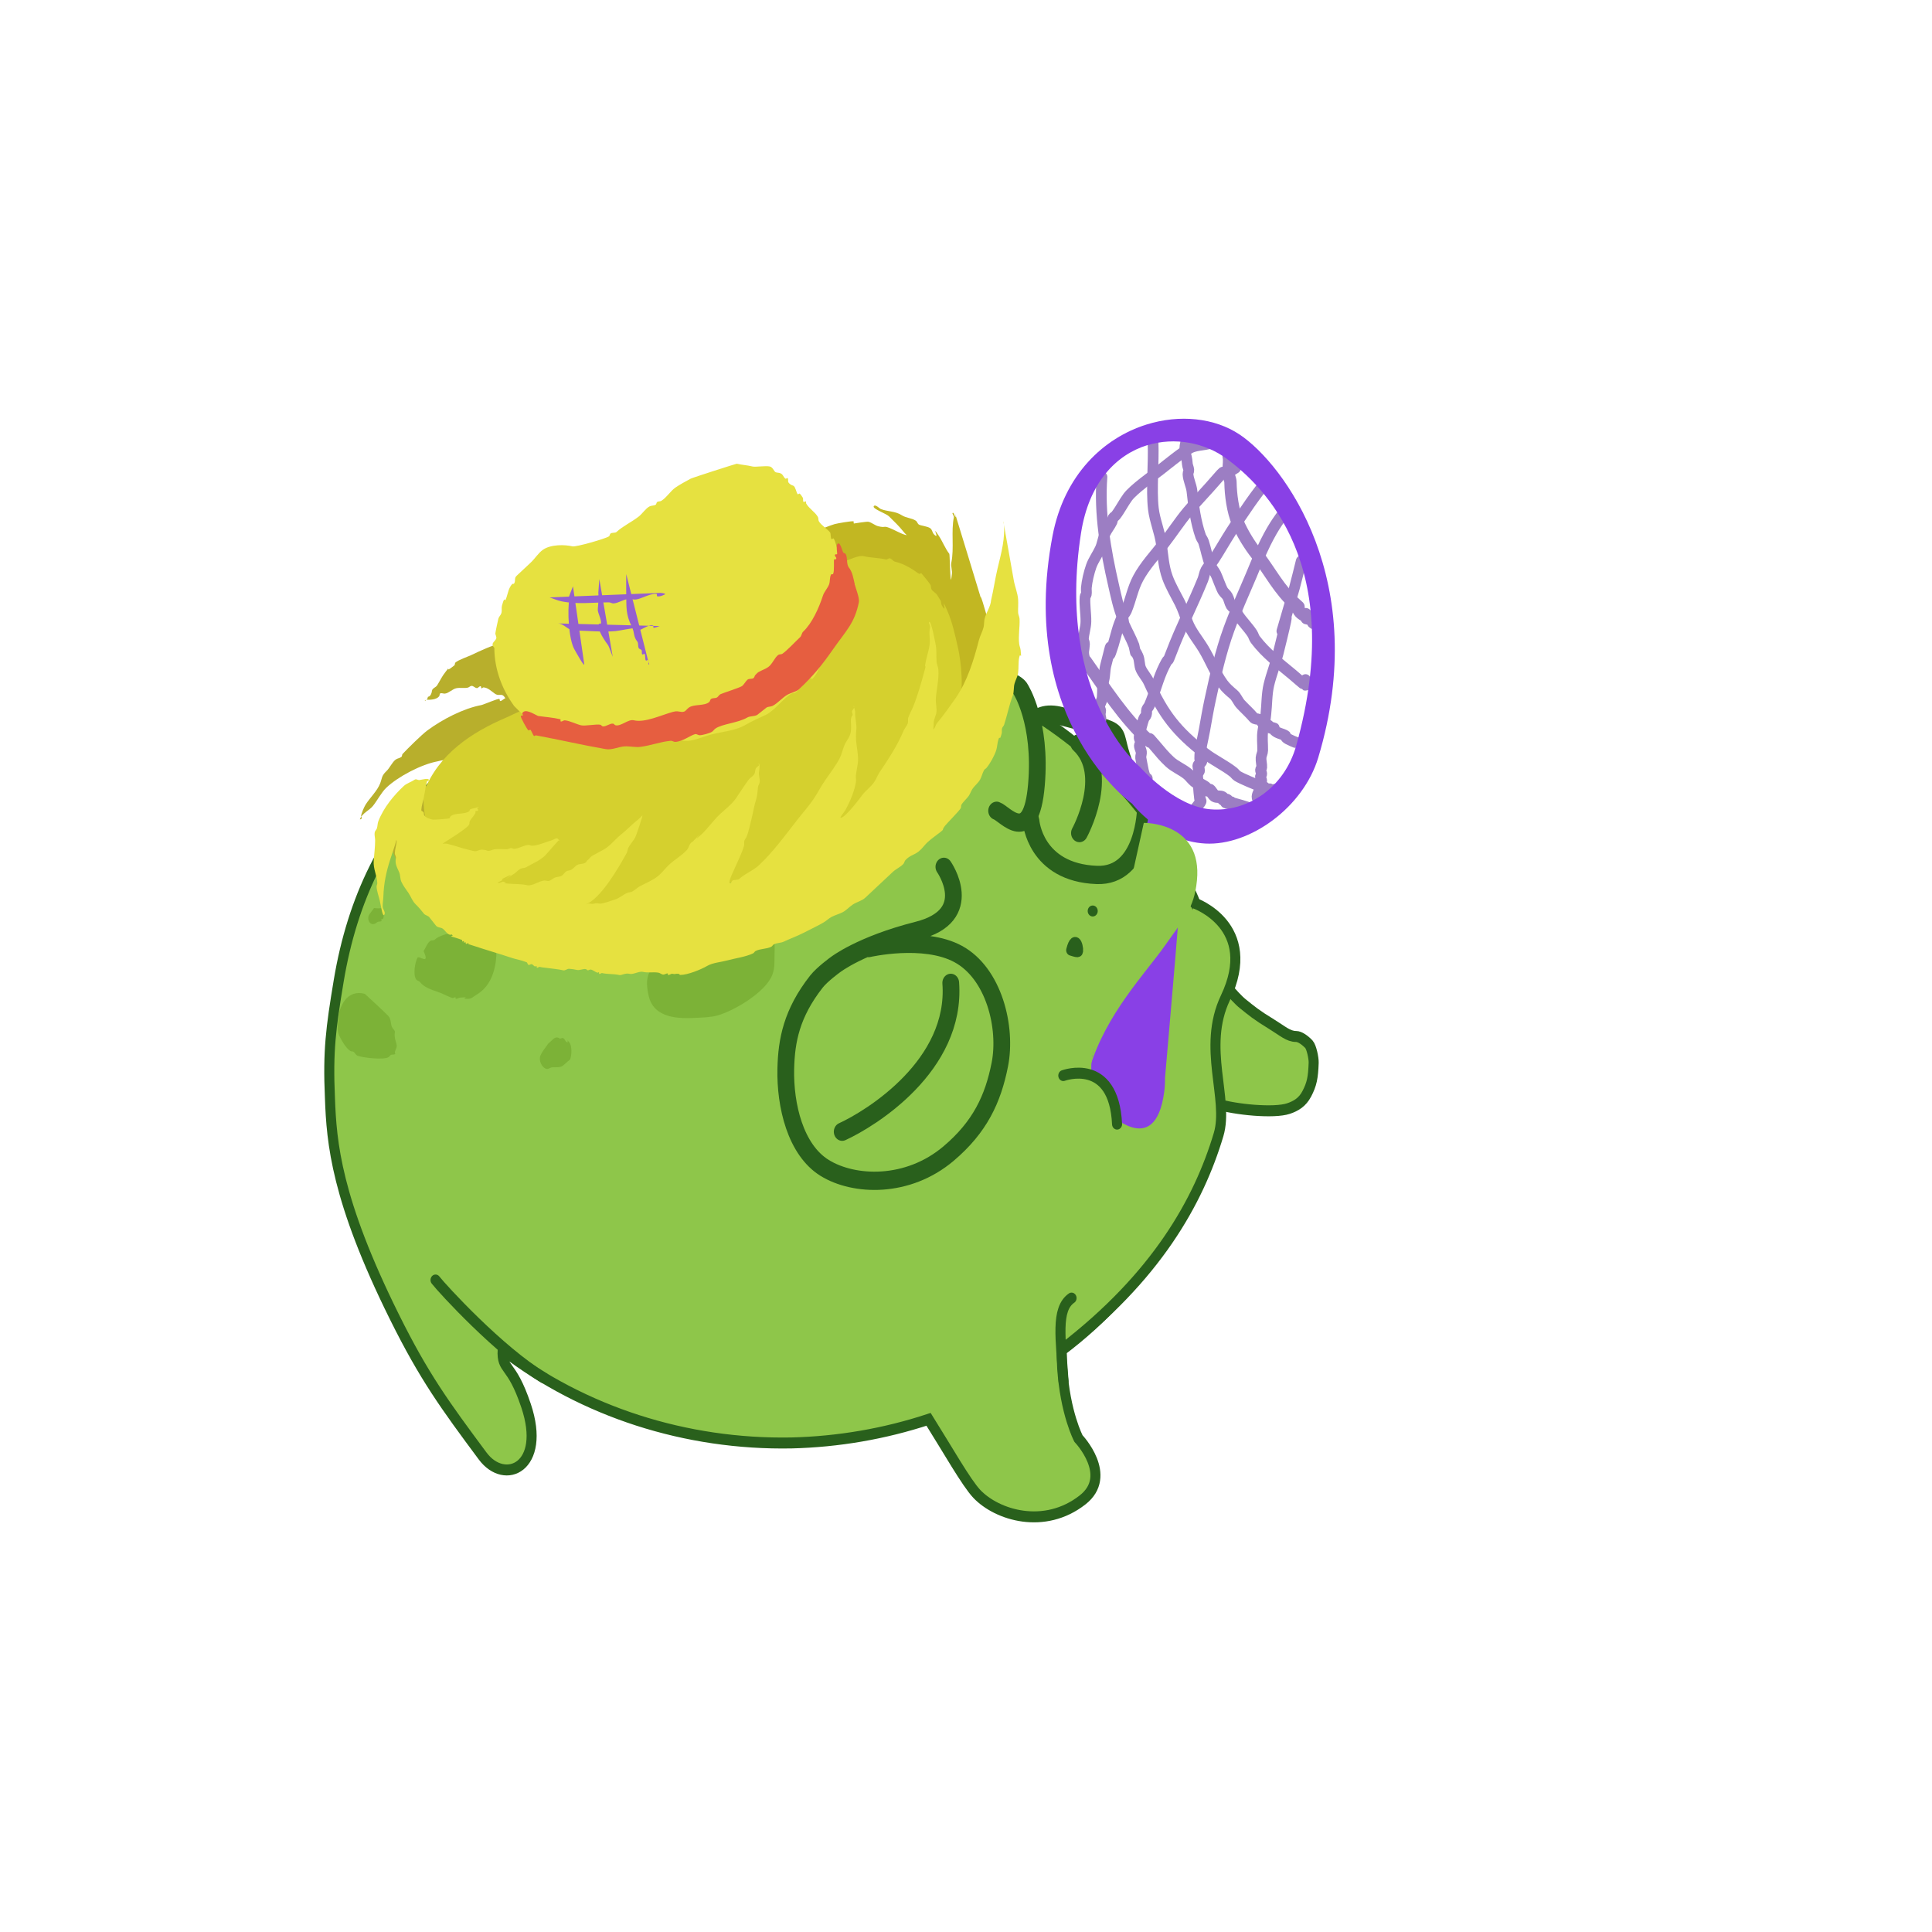 <?xml version="1.0" encoding="UTF-8" standalone="no"?>
<!-- Created with Inkscape (http://www.inkscape.org/) -->

<svg
   width="120"
   height="120"
   viewBox="0 0 120 120"
   version="1.1"
   id="svg1"
   xml:space="preserve"
   xmlns="http://www.w3.org/2000/svg"
   xmlns:svg="http://www.w3.org/2000/svg"><defs
     id="defs1" /><g
     id="g896"
     style="display:inline"
     transform="matrix(6,0,0,6,-94.993,-52.754)"><g
       id="g1007"
       style="display:inline"
       transform="matrix(0.336,-0.092,0.084,0.367,6.444,-4.1)"><g
         id="g995"
         style="display:inline;opacity:1"><path
           id="path970"
           style="display:inline;opacity:1;fill:#8ec64a;fill-opacity:1;stroke:#29601c;stroke-width:0.3;stroke-dasharray:none;stroke-opacity:1"
           d="m 45.852,53.019 c -5.562,1.365 -8.743,4.008 -9.643,8.535 -0.254,1.279 -0.356,1.898 -0.314,3.189 0.027,1.228 0.139,2.782 1.828,6.027 0.859,1.651 1.473,2.447 2.573,3.85 0.648,0.827 1.908,0.341 1.321,-1.351 -0.425,-1.225 -0.713,-0.949 -0.676,-1.545 2.379,1.738 5.432,2.697 8.591,2.698 1.397,-0.007 2.784,-0.201 4.107,-0.575 0.553,0.836 1.1,1.757 1.408,2.065 0.596,0.595 2.005,1.017 3.159,0.218 0.94,-0.651 -0.096,-1.68 -0.096,-1.68 0,0 -0.39,-0.702 -0.455,-1.958 -0.009,-0.171 -0.008,-0.324 -0.005,-0.464 2.498,-1.663 4.182,-4.034 4.732,-6.664 0.559,0.17 1.719,0.294 2.156,0.167 0.227,-0.066 0.417,-0.166 0.552,-0.393 0.155,-0.26 0.198,-0.44 0.22,-0.847 0.007,-0.126 -0.058,-0.431 -0.134,-0.508 -0.112,-0.113 -0.266,-0.218 -0.38,-0.22 -0.233,-0.004 -0.403,-0.16 -0.722,-0.346 -0.462,-0.269 -0.587,-0.373 -0.854,-0.576 -0.274,-0.208 -0.674,-0.726 -0.764,-0.715 -0.935,-5.367 -6.438,-9.348 -12.924,-9.349 -1.246,-1.14e-4 -2.485,0.149 -3.681,0.442 z"
           transform="rotate(13.082)" /><g
           id="g972"
           style="display:inline;opacity:1;stroke:#29601c;stroke-opacity:1"><path
             style="opacity:1;fill:none;fill-opacity:1;stroke:#29601c;stroke-width:0.5;stroke-linecap:round;stroke-linejoin:round;stroke-miterlimit:4;stroke-dasharray:none;stroke-opacity:1"
             d="m 39.642,69.517 c 0,0 0.663,1.536 -1.193,1.503 -1.747,-0.031 -2.604,0.307 -2.604,0.307 0,0 -0.442,0.156 -0.66,0.31 -0.931,0.661 -1.261,1.347 -1.468,2.097 -0.264,0.958 -0.259,2.215 0.471,2.909 0.73,0.694 2.27,1.141 3.686,0.52 1.091,-0.479 1.653,-1.129 2.077,-1.989 0.461,-0.934 0.436,-2.465 -0.474,-3.24 -0.877,-0.747 -2.557,-0.808 -2.557,-0.808"
             id="path971" /><path
             style="opacity:1;fill:none;fill-opacity:1;stroke:#29601c;stroke-width:0.5;stroke-linecap:round;stroke-linejoin:round;stroke-miterlimit:4;stroke-dasharray:none;stroke-opacity:1"
             d="m 34.936,75.809 c 0.913,-0.138 3.764,-0.92 4.135,-3.162"
             id="path972" /></g><g
           id="g974"><path
             style="opacity:1;fill:none;fill-opacity:1;stroke:#29601c;stroke-width:0.5;stroke-linecap:round;stroke-linejoin:round;stroke-miterlimit:4;stroke-dasharray:none;stroke-opacity:1"
             d="m 42.471,68.943 c 0,0 -0.226,1.386 1.547,1.9 1.37,0.398 1.856,-1.414 1.856,-1.414 l -0.265,-1.061 c -0.307,-1.491 0.459,-0.914 -1.547,-1.989 -1.72,-0.921 -1.591,2.563 -1.591,2.563 z"
             id="path973" /><path
             style="opacity:1;fill:none;fill-opacity:1;stroke:#29601c;stroke-width:0.5;stroke-linecap:round;stroke-linejoin:round;stroke-miterlimit:4;stroke-dasharray:none;stroke-opacity:1"
             d="m 43.796,69.606 c 0,0 1.326,-1.326 0.575,-2.386"
             id="path974" /></g><path
           style="display:inline;opacity:1;fill:#8ec64a;fill-opacity:1;stroke:#29601c;stroke-width:0.5;stroke-linecap:round;stroke-linejoin:round;stroke-miterlimit:4;stroke-dasharray:none;stroke-opacity:1"
           d="m 41.543,68.413 c 0.221,0.133 0.751,1.237 1.326,-0.398 0.575,-1.635 0.177,-2.652 0.177,-2.652 0,0 -0.088,-0.53 -1.989,-0.795"
           id="path975" /><path
           style="display:inline;opacity:1;fill:#8ec64a;fill-opacity:1;stroke:#29601c;stroke-width:0.3;stroke-linecap:round;stroke-linejoin:round;stroke-miterlimit:4;stroke-dasharray:none;stroke-opacity:1"
           d="m 46.669,72.302 c 0,0 1.737,1.077 0.265,2.74 -1.016,1.149 -0.558,2.709 -1.105,3.58 -1.019,1.624 -2.748,3.328 -5.974,4.565"
           id="path976" /><g
           id="g988"
           style="display:inline;fill:#9560ce;fill-opacity:1;stroke:none"><g
             id="g986"
             style="display:inline;opacity:1;fill:#9560ce;fill-opacity:1;stroke:none"
             transform="matrix(1.074,0,0,1.014,-3.549,-0.982)"><path
               style="opacity:1;fill:none;fill-opacity:1;stroke:#9c7ec3;stroke-width:0.3;stroke-linecap:round;stroke-linejoin:round;stroke-miterlimit:4;stroke-dasharray:none;stroke-opacity:1"
               d="m 49.365,60.148 c -0.13,0.256 -0.04,0.286 -0.088,0.575 -0.01,0.058 0.01,0.119 0,0.177 -0.005,0.032 -0.038,0.056 -0.044,0.088 -0.031,0.155 0.02,0.329 0,0.486 -0.049,0.393 -0.089,0.837 -0.044,1.237 0.007,0.06 0.039,0.116 0.044,0.177 0.02,0.215 0.002,0.45 0.044,0.663 0.018,0.091 0.066,0.175 0.088,0.265 0.022,0.089 0.055,0.387 0.088,0.486 0.021,0.062 0.069,0.114 0.088,0.177 0.026,0.086 0.016,0.18 0.044,0.265 0.017,0.05 0.067,0.084 0.088,0.133 0.024,0.056 0.023,0.12 0.044,0.177 0.073,0.195 0.192,0.379 0.265,0.575 0.021,0.057 0.02,0.121 0.044,0.177 0.197,0.443 0.51,0.813 0.795,1.193 0.018,0.024 0.25,0.346 0.265,0.354 0.088,0.044 0.044,-0.118 0.044,-0.133"
               id="path977" /><path
               style="opacity:1;fill:none;fill-opacity:1;stroke:#9c7ec3;stroke-width:0.343;stroke-linecap:round;stroke-linejoin:round;stroke-miterlimit:4;stroke-dasharray:none;stroke-opacity:1"
               d="m 50.54,60.789 c -0.172,0.182 -0.069,-0.106 -0.106,0.096 -0.024,0.131 -0.082,0.255 -0.106,0.386 -0.014,0.079 0.017,0.162 0,0.241 -0.072,0.329 -0.115,0.769 -0.053,1.109 0.059,0.323 0.177,0.666 0.317,0.964 0.253,0.538 0.385,1.106 0.74,1.591 0.154,0.211 -0.023,-0.016 0.053,0.193 0.02,0.055 0.061,0.104 0.106,0.145 0.012,0.011 0.045,-0.014 0.053,0 0.016,0.029 -0.016,0.068 0,0.096 0.005,0.009 0.094,0.038 0.106,0.048 0.051,0.047 0.011,0.145 0.106,0.145"
               id="path978" /><path
               style="opacity:1;fill:none;fill-opacity:1;stroke:#9c7ec3;stroke-width:0.3;stroke-linecap:round;stroke-linejoin:round;stroke-miterlimit:4;stroke-dasharray:none;stroke-opacity:1"
               d="m 48.481,59.927 c -0.093,0.501 -0.341,1.216 -0.398,1.724 -0.036,0.32 0.029,0.651 0,0.972 -0.028,0.303 -0.083,0.621 -0.044,0.928 0.031,0.249 0.116,0.509 0.177,0.751 0.049,0.197 0.06,0.379 0.088,0.575 0.038,0.265 0.182,0.547 0.265,0.795 0.115,0.345 0.166,0.726 0.309,1.061 0.056,0.13 0.139,0.244 0.221,0.354 0.067,0.09 0.077,0.212 0.133,0.309 0.081,0.141 0.198,0.308 0.265,0.442 0.027,0.054 0.09,0.056 0.133,0.088 0.318,0.238 -0.093,-0.049 0.133,0.177 0.023,0.023 0.065,0.021 0.088,0.044 0.023,0.023 0.021,0.065 0.044,0.088 0.01,0.01 0.031,-0.007 0.044,0 0.119,0.06 -0.002,0.02 0.044,0.088 0.071,0.107 0.178,0.134 0.265,0.221 0.01,0.01 -0.007,0.031 0,0.044 0.032,0.064 0.258,0.221 0.265,0.221"
               id="path979" /><path
               style="opacity:1;fill:none;fill-opacity:1;stroke:#9c7ec3;stroke-width:0.3;stroke-linecap:round;stroke-linejoin:round;stroke-miterlimit:4;stroke-dasharray:none;stroke-opacity:1"
               d="m 46.89,60.458 c -0.301,0.942 -0.354,1.936 -0.354,2.917 0,0.315 -0.007,0.619 0.044,0.928 0.01,0.058 -0.012,0.119 0,0.177 0.042,0.209 0.102,0.408 0.133,0.619 0,0.382 -0.019,-0.005 0.044,0.309 0.023,0.113 -0.025,0.241 0,0.354 0.03,0.136 0.105,0.261 0.133,0.398 0.192,0.96 0.453,1.495 1.061,2.254 0.202,0.252 0.462,0.456 0.663,0.707 0.033,0.041 0.051,0.095 0.088,0.133 0.105,0.105 0.439,0.351 0.575,0.442 0.027,0.018 0.065,0.021 0.088,0.044 0.023,0.023 0.021,0.065 0.044,0.088 0.021,0.021 0.068,-0.021 0.088,0 0.01,0.01 -0.01,0.034 0,0.044 0.021,0.021 0.062,-0.013 0.088,0 0.055,0.027 0.044,0.084 0.044,0"
               id="path980" /><path
               style="opacity:1;fill:none;fill-opacity:1;stroke:#9c7ec3;stroke-width:0.334;stroke-linecap:round;stroke-linejoin:round;stroke-miterlimit:4;stroke-dasharray:none;stroke-opacity:1"
               d="m 45.316,65.159 c 0.353,0.847 0.671,1.749 1.199,2.516 0.141,0.204 -0.086,-0.263 0.15,0.194 0.093,0.181 0.182,0.361 0.3,0.532 0.112,0.162 0.279,0.279 0.4,0.435 0.057,0.074 0.093,0.168 0.15,0.242 0.071,0.091 0.176,0.153 0.25,0.242 0.023,0.028 0.024,0.071 0.05,0.097 0.012,0.011 0.038,-0.011 0.05,0 0.028,0.027 0.063,0.157 0.1,0.194 0.053,0.051 0.147,0.046 0.2,0.097 0.012,0.011 -0.012,0.037 0,0.048 0.026,0.025 0.074,0.023 0.1,0.048 0.103,0.1 -0.158,-0.004 0.05,0.097 0.015,0.007 0.038,-0.011 0.05,0 0.012,0.011 -0.012,0.037 0,0.048 0.012,0.011 0.035,-0.007 0.05,0 0.035,0.017 0.368,0.212 0.4,0.242"
               id="path981" /><path
               style="opacity:1;fill:none;fill-opacity:1;stroke:#9c7ec3;stroke-width:0.3;stroke-linecap:round;stroke-linejoin:round;stroke-miterlimit:4;stroke-dasharray:none;stroke-opacity:1"
               d="m 50.16,60.325 c -0.23,0.066 -0.475,-0.049 -0.707,2e-6 -0.238,0.05 -0.737,0.275 -0.928,0.354 -0.252,0.104 -0.859,0.324 -1.061,0.486 -0.153,0.122 -0.286,0.28 -0.442,0.398 -0.026,0.02 -0.065,0.021 -0.088,0.044 -0.023,0.023 -0.023,0.063 -0.044,0.088 -0.08,0.096 -0.187,0.168 -0.265,0.265 -0.089,0.111 -0.132,0.243 -0.221,0.354 -0.108,0.134 -0.259,0.255 -0.354,0.398 -0.098,0.147 -0.209,0.363 -0.265,0.53 -0.017,0.051 -0.021,0.13 -0.044,0.177 -0.009,0.019 -0.038,0.024 -0.044,0.044 -0.07,0.209 -0.078,0.446 -0.133,0.663 -0.038,0.152 -0.134,0.294 -0.177,0.442 -0.012,0.042 0.012,0.09 0,0.133 -0.05,0.175 -0.088,0.179 -0.088,0.354"
               id="path982" /><path
               style="opacity:1;fill:none;fill-opacity:1;stroke:#9c7ec3;stroke-width:0.312;stroke-linecap:round;stroke-linejoin:round;stroke-miterlimit:4;stroke-dasharray:none;stroke-opacity:1"
               d="m 50.552,61.171 c -0.699,0.221 0.01,-0.226 -0.803,0.313 -0.251,0.166 -0.51,0.32 -0.756,0.492 -0.294,0.206 -0.565,0.455 -0.851,0.671 -0.301,0.228 -0.641,0.438 -0.898,0.716 -0.216,0.233 -0.334,0.514 -0.52,0.761 -0.039,0.051 -0.099,0.086 -0.142,0.134 -0.184,0.209 -0.29,0.447 -0.425,0.671 -0.44,0.729 0.255,-0.617 -0.331,0.492 -0.06,0.114 -0.081,0.243 -0.142,0.358 -0.072,0.137 -0.089,0.298 -0.142,0.447 -0.032,0.09 -0.114,0.145 -0.142,0.224 -0.015,0.042 0.021,0.094 0,0.134 -0.057,0.109 -0.02,0.173 -0.047,0.224 -0.01,0.019 -0.04,0.025 -0.047,0.045 -0.024,0.067 -0.02,0.492 0.047,0.492"
               id="path983" /><path
               style="opacity:1;fill:none;fill-opacity:1;stroke:#9c7ec3;stroke-width:0.307;stroke-linecap:round;stroke-linejoin:round;stroke-miterlimit:4;stroke-dasharray:none;stroke-opacity:1"
               d="m 51.438,61.654 c -0.494,0.345 -0.949,0.745 -1.39,1.148 -0.221,0.202 -0.427,0.417 -0.649,0.618 -0.087,0.079 -0.197,0.135 -0.278,0.221 -0.06,0.064 -0.087,0.15 -0.139,0.221 -0.419,0.57 -0.892,1.098 -1.298,1.678 -0.231,0.331 -0.039,0.036 -0.278,0.309 -0.25,0.285 -0.417,0.633 -0.649,0.927 -0.026,0.033 -0.07,0.053 -0.093,0.088 -0.025,0.04 -0.021,0.093 -0.046,0.132 -0.022,0.036 -0.07,0.053 -0.093,0.088 -0.056,0.086 -0.188,0.316 -0.232,0.441 -0.018,0.051 0.025,0.129 0,0.177 -0.01,0.019 -0.041,0.024 -0.046,0.044 -0.019,0.071 0.024,0.151 0,0.221 -0.029,0.084 -0.046,0.069 -0.046,0.177 0,0.078 -0.042,0.53 0.046,0.53"
               id="path984" /><path
               style="opacity:1;fill:none;fill-opacity:1;stroke:#9c7ec3;stroke-width:0.318;stroke-linecap:round;stroke-linejoin:round;stroke-miterlimit:4;stroke-dasharray:none;stroke-opacity:1"
               d="m 51.831,62.5 c -0.405,0.322 -0.565,0.426 -0.934,0.848 -0.212,0.243 -0.396,0.504 -0.59,0.759 -0.316,0.414 -0.643,0.821 -0.934,1.25 -0.365,0.539 -0.652,1.121 -0.934,1.697 -0.123,0.252 -0.231,0.503 -0.344,0.759 -0.11,0.25 -0.239,0.459 -0.295,0.714 0.096,0.124 -0.081,0.114 -0.098,0.179 -0.012,0.043 0.012,0.091 0,0.134 -0.006,0.02 -0.039,0.026 -0.049,0.045 -0.057,0.104 -0.049,0.161 -0.049,0.268 0,0.052 -0.079,0.464 -0.049,0.491 0.023,0.021 -0.229,0.179 -0.197,0.179"
               id="path985" /><path
               style="opacity:1;fill:none;fill-opacity:1;stroke:#9c7ec3;stroke-width:0.3;stroke-linecap:round;stroke-linejoin:round;stroke-miterlimit:4;stroke-dasharray:none;stroke-opacity:1"
               d="m 51.751,64.082 c -0.118,0.221 -0.231,0.444 -0.354,0.663 -1.463,2.528 0.369,-0.693 -0.84,1.591 -0.136,0.257 -0.308,0.494 -0.442,0.751 -0.116,0.223 -0.179,0.515 -0.265,0.751 -0.164,0.452 -0.01,0.009 -0.177,0.398 -0.075,0.176 -0.087,0.346 -0.133,0.53 -0.016,0.064 -0.068,0.114 -0.088,0.177 -0.027,0.082 -0.018,0.186 -0.044,0.265 -0.007,0.02 -0.038,0.024 -0.044,0.044 -0.014,0.042 0.02,0.093 0,0.133 -0.009,0.019 -0.035,0.026 -0.044,0.044 -0.013,0.027 0.02,0.112 0,0.133 -0.01,0.01 -0.034,-0.01 -0.044,0 -0.029,0.029 0.029,0.059 0,0.088 -0.01,0.01 -0.034,-0.01 -0.044,0 -0.021,0.021 0.013,0.062 0,0.088 -0.034,0.069 -0.133,0.141 -0.133,0.221"
               id="path986" /></g><path
             id="path987"
             style="display:inline;opacity:1;fill:#8940e6;fill-opacity:1;stroke:none;stroke-width:0.3;stroke-linecap:round;stroke-linejoin:round;stroke-miterlimit:4;stroke-dasharray:none;stroke-opacity:1"
             d="m 48.451,59.25 c -1.325,0.045 -2.715,0.726 -3.461,2.268 -2.273,4.698 0.529,7.691 0.529,7.691 0,0 0.576,1.201 1.857,1.59 1.281,0.389 3.082,-0.251 3.844,-1.459 2.711,-4.3 0.949,-8.045 -0.133,-9.146 C 50.471,59.566 49.482,59.215 48.451,59.25 Z m -0.113,0.555 c 0.849,-0.024 1.688,0.347 2.219,0.943 0.87,0.976 2.772,3.679 0.107,8.109 -0.636,1.057 -1.884,1.415 -2.914,1.07 -1.03,-0.345 -1.758,-1.631 -1.758,-1.631 0,0 -1.987,-2.474 -0.16,-6.639 0.566,-1.29 1.543,-1.826 2.506,-1.854 z" /><path
             id="path988"
             style="display:inline;opacity:1;fill:#8940e6;fill-opacity:1;stroke:none;stroke-width:0.292;stroke-linecap:round;stroke-linejoin:round;stroke-miterlimit:4;stroke-dasharray:none;stroke-opacity:1"
             d="m 46.267,69.479 c -0.155,0.004 -0.276,0.034 -0.276,0.034 l -2.781,5.506 c -0.012,-0.002 -0.04,-0.008 -0.04,-0.008 -1.111,0.953 -0.427,2.166 -0.427,2.166 0,0 1.069,1.687 1.795,-0.088 0.052,-0.127 0.088,-0.246 0.113,-0.358 0.258,-0.728 1.837,-5.19 2.192,-6.31 0.264,-0.834 -0.238,-0.952 -0.578,-0.943 z" /></g><path
           style="opacity:1;fill:#8ec64a;fill-opacity:1;stroke:#29601c;stroke-width:0.3;stroke-linecap:round;stroke-linejoin:round;stroke-miterlimit:4;stroke-dasharray:none;stroke-opacity:1"
           d="m 41.719,75.926 c 0,0 1.591,-0.133 1.237,1.679"
           id="path989" /><path
           style="opacity:1;fill:#8ec64a;fill-opacity:1;stroke:none;stroke-width:0.3;stroke-linecap:round;stroke-linejoin:round;stroke-miterlimit:4;stroke-dasharray:none;stroke-opacity:1"
           d="m 45.73,69.803 c 0,0 1.715,0.403 1.158,1.917 -0.267,0.724 -0.631,0.915 -1.363,1.497 -0.732,0.582 -2.166,1.386 -2.995,2.708"
           id="path990" /><path
           id="path991"
           style="display:inline;opacity:1;fill:#7cb237;fill-opacity:1;stroke:none;stroke-width:0.3;stroke-linecap:round;stroke-linejoin:round;stroke-miterlimit:4;stroke-dasharray:none;stroke-opacity:1"
           d="m 22.848,66.469 c -0.059,0.044 -0.118,0.087 -0.176,0.133 -0.133,0.106 -0.054,0.378 0.176,0.264 0.027,-0.013 0.112,0.02 0.133,0 0.01,-0.01 -0.01,-0.033 0,-0.043 0.01,-0.01 0.032,0.007 0.045,0 0.073,-0.036 0.045,-0.154 0.045,-0.221 0,-0.124 0.012,-0.039 -0.223,-0.133 z m 1.865,1.219 c -0.126,0.004 -0.241,0.024 -0.318,0.062 -0.04,0.02 -0.091,-0.014 -0.133,0 -0.109,0.036 -0.174,0.149 -0.264,0.221 0.097,0.445 -0.16,0.072 -0.221,0.133 -0.1,0.1 -0.252,0.427 -0.178,0.574 0.019,0.037 0.069,0.051 0.088,0.088 0.103,0.205 0.338,0.315 0.531,0.443 0.046,0.031 0.277,0.21 0.309,0.221 0.028,0.009 0.062,-0.013 0.088,0 0.013,0.007 -0.014,0.038 0,0.043 0.042,0.014 0.089,-0.007 0.133,0 0.388,0.065 -0.068,0.018 0.221,0.09 0.105,0.026 0.173,-0.022 0.266,-0.045 0.443,-0.111 0.699,-0.461 0.84,-0.885 0.084,-0.252 -0.13,-0.483 -0.309,-0.617 -0.072,-0.054 -0.188,-0.197 -0.266,-0.223 -0.168,-0.056 -0.509,-0.115 -0.787,-0.105 z m -3.035,0.912 c -0.198,0.011 -0.369,0.135 -0.508,0.344 -0.077,0.116 -0.018,0.077 -0.09,0.221 -0.061,0.123 -0.126,0.289 -0.088,0.441 0.037,0.148 0.107,0.373 0.221,0.486 0.023,0.023 0.065,0.022 0.088,0.045 0.027,0.027 0.038,0.098 0.09,0.133 0.14,0.093 0.723,0.304 0.883,0.264 0.032,-0.008 0.056,-0.035 0.088,-0.043 0.043,-0.011 0.102,0.031 0.133,0 0.01,-0.01 -0.007,-0.032 0,-0.045 0.026,-0.051 0.064,-0.081 0.09,-0.133 0.035,-0.07 -0.033,-0.244 0.043,-0.396 0.02,-0.04 -0.037,-0.114 -0.043,-0.133 -0.041,-0.122 0.036,-0.229 -0.045,-0.354 -0.167,-0.257 -0.354,-0.502 -0.531,-0.752 -0.117,-0.059 -0.227,-0.084 -0.33,-0.078 z m 11.129,0.248 c -0.034,7.19e-4 -0.069,0.004 -0.104,0.008 -0.251,0.028 -0.241,0.041 -0.225,0.045 -0.018,-2.13e-4 -0.065,-0.002 -0.172,-0.002 l -0.93,0.752 c -0.324,0.177 -0.71,0.268 -0.971,0.529 -0.152,0.152 -0.178,0.405 -0.178,0.619 0,0.647 0.742,0.828 1.238,0.928 0.191,0.038 0.426,0.09 0.619,0.09 0.502,0 1.528,-0.255 1.855,-0.664 0.14,-0.176 0.161,-0.364 0.221,-0.574 0.196,-0.685 0.188,-1.03 -0.441,-1.502 -0.052,-0.039 -0.167,-0.072 -0.221,-0.09 -0.229,-0.076 -0.454,-0.144 -0.693,-0.139 z m -5.551,2.381 c -0.082,6.01e-4 -0.171,0.074 -0.254,0.102 -0.103,0.088 -0.224,0.158 -0.309,0.264 -0.091,0.114 -0.041,0.334 0.088,0.398 0.053,0.026 0.121,-0.014 0.178,0 0.274,0.069 0.268,0.064 0.486,-0.045 0.029,-0.015 0.067,-0.017 0.088,-0.043 0.06,-0.075 0.144,-0.33 0.088,-0.441 -0.092,-0.184 0.004,0.047 -0.088,-0.045 -0.025,-0.025 -0.025,-0.112 -0.088,-0.133 -0.201,0 -0.003,0.02 -0.133,-0.045 -0.018,-0.009 -0.038,-0.012 -0.057,-0.012 z" /><path
           style="opacity:1;fill:none;fill-opacity:1;stroke:#29601c;stroke-width:0.3;stroke-linecap:round;stroke-linejoin:round;stroke-miterlimit:4;stroke-dasharray:none;stroke-opacity:1"
           d="m 24.652,80.176 c -1.108,-1.029 -2.362,-3.121 -2.49,-3.386"
           id="path992" /><path
           style="opacity:1;fill:none;fill-opacity:1;stroke:#29601c;stroke-width:0.3;stroke-linecap:round;stroke-linejoin:round;stroke-miterlimit:4;stroke-dasharray:none;stroke-opacity:1"
           d="m 40.482,81.892 c -0.536,0.178 -0.584,0.997 -0.784,2.15"
           id="path993" /><path
           style="opacity:1;fill:none;fill-opacity:1;stroke:#29601c;stroke-width:0.3;stroke-linecap:round;stroke-linejoin:round;stroke-miterlimit:4;stroke-dasharray:none;stroke-opacity:1"
           d="m 42.78,72.655 c 0.259,-0.453 0.229,0.102 0.177,0.088 -0.064,-0.016 -0.118,-0.059 -0.177,-0.088 z"
           id="path994" /><path
           style="opacity:1;fill:none;fill-opacity:1;stroke:#29601c;stroke-width:0.3;stroke-linecap:round;stroke-linejoin:round;stroke-miterlimit:4;stroke-dasharray:none;stroke-opacity:1"
           d="m 43.664,71.771 c 0.243,0.061 0.243,0.061 0,0 z"
           id="path995" /></g><g
         id="g1006"
         style="display:inline"><g
           id="g998"><path
             style="opacity:1;fill:#c2b722;fill-opacity:1;stroke:none;stroke-width:0.3;stroke-linecap:round;stroke-linejoin:round;stroke-miterlimit:4;stroke-dasharray:none;stroke-opacity:1"
             d="m 42.375,64 c 0.062,-0.125 0.143,-0.242 0.188,-0.375 0.011,-0.033 -0.032,-1 -0.062,-1 -0.021,0 0,0.042 0,0.062 -0.062,-0.812 -0.123,-1.625 -0.188,-2.438 -0.002,-0.021 0.021,0.062 0,0.062 -0.047,0 -0.016,-0.125 -0.062,-0.125 -0.042,0 0.019,0.088 0,0.125 -0.178,0.356 -0.191,0.82 -0.375,1.188 -0.044,0.087 -0.019,0.225 -0.062,0.312 -0.021,0.042 -0.062,0.172 -0.062,0.125 0,-0.088 0.134,-0.67 0.125,-0.688 -0.084,-0.168 -0.111,-0.37 -0.188,-0.562 -0.156,-0.391 0.023,0.159 -0.125,-0.062 C 41.526,60.57 41.541,60.489 41.5,60.438 41.437,60.359 41.233,60.295 41.188,60.25 41.155,60.217 41.158,60.158 41.125,60.125 41.022,60.022 40.857,59.982 40.75,59.875 40.596,59.721 40.366,59.681 40.188,59.562 40.156,59.541 40.058,59.379 40,59.438 c -0.056,0.056 0.314,0.284 0.375,0.375 0.108,0.161 0.233,0.342 0.312,0.5 0.034,0.069 0.125,0.218 0.125,0.125 0,-0.021 -0.044,0.009 -0.062,0 C 40.598,60.361 40.455,60.22 40.312,60.125 40.149,60.016 40.203,60.102 40,60 39.915,59.958 39.835,59.855 39.75,59.812 39.695,59.785 39.316,59.754 39.312,59.75 c -0.015,-0.015 0.019,-0.053 0,-0.062 -0.047,-0.023 -0.466,-0.062 -0.562,-0.062 -0.118,0 -0.558,0.042 -0.562,0.062 -0.103,0.472 -0.279,0.963 -0.188,1.438 0.271,0.604 0.542,1.208 0.812,1.812 0.042,0.042 0.099,0.072 0.125,0.125 0.038,0.077 0.029,0.171 0.062,0.25 0.03,0.069 0.095,0.118 0.125,0.188 0.12,0.28 0.003,0.194 0.125,0.438 0.034,0.067 0.091,0.12 0.125,0.188 0.123,0.246 0.175,0.551 0.25,0.812 0.095,0.334 0.234,0.656 0.375,0.938 0.022,0.044 0.06,0.372 0.062,0.375 0.015,0.015 0.048,-0.015 0.062,0 0.015,0.015 -0.009,0.044 0,0.062 0.054,0.108 0.279,0.062 0.375,0.062 0.358,0 0.525,-0.14 0.812,-0.312 0.478,-0.287 0.64,-0.53 0.875,-1 0.067,-0.133 0.058,0.008 0.125,-0.125 0.038,-0.077 0.024,-0.173 0.062,-0.25 0.011,-0.022 0.114,-0.103 0.125,-0.125 C 42.578,64.406 42.419,64.111 42.375,64 Z"
             id="path996" /><path
             style="opacity:1;fill:#b8af2c;fill-opacity:1;stroke:none;stroke-width:0.294;stroke-linecap:round;stroke-linejoin:round;stroke-miterlimit:4;stroke-dasharray:none;stroke-opacity:1"
             d="m 31.624,61.163 c -0.405,-0.176 -0.809,-0.407 -1.225,-0.529 -0.194,-0.057 -0.515,-0.121 -0.717,-0.127 -0.062,-0.002 -0.123,0.032 -0.185,0.03 -0.154,-0.004 -0.299,-0.103 -0.461,-0.107 -0.121,-0.004 -0.262,0.019 -0.38,8.25e-4 -0.101,-0.015 -0.226,-0.065 -0.328,-0.068 -0.334,-0.01 -0.662,0.046 -0.997,0.101 -0.069,0.011 -0.403,0.034 -0.494,0.08 -0.026,0.013 -0.025,0.058 -0.052,0.069 -0.444,0.185 0.025,-0.116 -0.299,0.109 -0.135,0.094 -0.216,0.193 -0.332,0.296 -0.049,0.043 -0.137,0.038 -0.176,0.089 -0.021,0.028 -0.021,0.081 -0.104,0.138 -0.017,0.012 -0.041,0.007 -0.062,0.01 -0.017,0.023 -0.028,0.052 -0.052,0.069 -0.017,0.012 -0.065,-0.01 -0.062,0.01 0.003,0.02 0.042,-0.016 0.062,-0.01 0.091,0.027 0.278,0.07 0.38,-8.25e-4 0.024,-0.017 0.023,-0.064 0.052,-0.069 0.046,-0.007 0.087,0.032 0.133,0.039 0.116,0.017 0.253,-0.069 0.37,-0.06 0.112,0.008 0.216,0.06 0.328,0.068 0.041,0.003 0.082,-0.026 0.123,-0.02 0.058,0.009 0.086,0.082 0.143,0.098 0.04,0.012 0.09,-0.043 0.123,-0.02 0.017,0.012 -0.007,0.048 0.01,0.059 0.017,0.012 0.042,-0.016 0.062,-0.01 0.129,0.038 0.211,0.169 0.295,0.256 0.072,0.074 0.15,0.051 0.204,0.088 0.054,0.037 0.084,0.168 0.09,0.167 0.021,-0.003 0.007,-0.048 -0.01,-0.059 -0.036,-0.025 -0.149,0.055 -0.185,0.03 -0.017,-0.012 0.007,-0.048 -0.01,-0.059 -0.04,-0.028 -0.495,0.036 -0.565,0.031 -0.545,-0.041 -1.226,0.097 -1.728,0.28 -0.2,0.073 -0.688,0.335 -0.878,0.445 -0.025,0.015 -0.025,0.058 -0.052,0.069 -0.058,0.024 -0.126,0.009 -0.185,0.03 -0.118,0.043 -0.229,0.18 -0.341,0.237 -0.187,0.095 -0.169,0.153 -0.27,0.286 -0.134,0.177 -0.392,0.305 -0.56,0.454 -0.059,0.052 -0.184,0.204 -0.209,0.276 -0.006,0.019 0.022,0.043 0.01,0.059 -0.012,0.016 -0.074,0.026 -0.062,0.01 0.11,-0.146 0.325,-0.16 0.465,-0.257 0.167,-0.116 0.336,-0.298 0.507,-0.385 0.421,-0.214 1.171,-0.365 1.656,-0.329 0.06,0.004 0.507,0.006 0.522,0.097 0.006,0.039 -0.089,-0.004 -0.123,0.02 -0.082,0.057 -0.145,0.101 -0.228,0.158 -0.034,0.024 -0.089,-0.004 -0.123,0.02 -0.053,0.037 -0.175,0.136 -0.228,0.158 -0.058,0.024 -0.13,0.002 -0.185,0.03 -0.018,0.009 0.027,0.047 0.01,0.059 -0.034,0.024 -0.086,0.001 -0.123,0.02 -0.706,0.49 0.063,0.005 -0.351,0.178 -0.117,-0.018 -0.099,0.114 -0.166,0.148 -0.109,0.055 -0.201,0.041 -0.299,0.109 -0.047,0.033 -0.32,0.26 -0.332,0.296 -0.006,0.019 0.022,0.043 0.01,0.059 -0.012,0.016 -0.049,-0.006 -0.062,0.01 -0.017,0.023 -0.016,0.164 -0.033,0.187 -0.021,0.028 -0.073,0.045 -0.104,0.138 -0.02,0.062 0.004,0.282 -0.014,0.305 -0.012,0.016 -0.049,-0.006 -0.062,0.01 -0.011,0.014 0.033,0.286 0.048,0.295 0.084,0.058 0.208,-0.021 0.308,-0.05 0.255,-0.073 0.516,-0.192 0.792,-0.189 0.41,0.005 0.804,0.057 1.211,0.047 0.947,-0.023 1.846,-0.299 2.776,-0.449 0.565,-0.091 1.185,-0.038 1.737,-0.221 0.062,-0.021 0.113,-0.068 0.176,-0.089 0.097,-0.041 0.21,-0.017 0.308,-0.05 0.258,-0.085 0.53,-0.23 0.764,-0.366 0.08,-0.047 0.142,-0.122 0.228,-0.158 0.038,-0.016 0.088,8.28e-4 0.123,-0.02 0.186,-0.108 0.48,-0.42 0.602,-0.583 0.351,-0.465 0.282,-1.092 0.307,-1.626"
             id="path997" /><path
             style="opacity:1;fill:#d5d02e;fill-opacity:1;stroke:none;stroke-width:0.3;stroke-linecap:round;stroke-linejoin:round;stroke-miterlimit:4;stroke-dasharray:none;stroke-opacity:1"
             d="m 27.938,62.375 c -1.088,0.141 -2.194,0.468 -2.875,1.375 -0.058,0.078 -0.14,0.598 -0.125,0.688 0.011,0.065 0.053,0.122 0.062,0.188 0.018,0.124 -0.025,0.252 0,0.375 0.026,0.129 0.099,0.246 0.125,0.375 0.008,0.041 -0.019,0.088 0,0.125 0.026,0.053 0.099,0.072 0.125,0.125 0.019,0.037 -0.01,0.085 0,0.125 0.025,0.101 0.125,0.292 0.188,0.375 0.394,0.525 0.896,1.073 1.5,1.375 0.154,0.077 0.346,0.11 0.5,0.188 0.067,0.034 0.118,0.095 0.188,0.125 0.129,0.055 0.308,0.07 0.438,0.125 0.542,0.232 1.172,0.355 1.75,0.438 0.165,0.024 0.335,-0.021 0.5,0 0.231,0.029 0.457,0.096 0.688,0.125 0.145,0.018 0.294,-0.024 0.438,0 0.308,0.051 0.615,0.103 0.938,0.062 0.374,-0.047 0.752,-0.15 1.125,-0.188 0.124,-0.012 0.251,0.012 0.375,0 0.566,-0.057 1.125,-0.148 1.688,-0.25 0.185,-0.034 0.551,-0.065 0.75,-0.125 0.383,-0.115 0.753,-0.298 1.125,-0.438 0.813,-0.305 -0.422,0.25 0.562,-0.188 0.986,-0.438 -0.367,0.152 0.438,-0.25 0.059,-0.029 0.131,-0.029 0.188,-0.062 0.051,-0.03 0.078,-0.09 0.125,-0.125 0.142,-0.107 0.29,-0.161 0.438,-0.25 0.173,-0.104 0.311,-0.28 0.5,-0.375 0.246,-0.123 0.468,-0.273 0.688,-0.438 0.236,-0.177 0.451,-0.385 0.688,-0.562 0.017,-0.013 0.048,0.015 0.062,0 0.268,-0.268 0.375,-1.135 0.375,-1.5 0,-0.364 0.007,-0.716 -0.062,-1.062 -0.113,-0.565 -0.006,0.17 -0.125,-0.188 -0.013,-0.04 0,-0.083 0,-0.125 C 41.292,62.375 41.274,62.311 41.25,62.25 c -0.028,-0.07 -0.101,-0.116 -0.125,-0.188 -0.013,-0.04 0.01,-0.085 0,-0.125 -0.012,-0.049 -0.172,-0.352 -0.188,-0.375 -0.012,-0.017 -0.045,0.012 -0.062,0 -0.049,-0.033 -0.083,-0.083 -0.125,-0.125 -0.163,-0.163 -0.312,-0.281 -0.5,-0.375 -0.053,-0.026 -0.072,-0.099 -0.125,-0.125 -0.037,-0.019 -0.088,0.019 -0.125,0 -0.195,-0.097 -0.435,-0.155 -0.625,-0.25 -0.137,-0.069 -0.47,0 -0.625,0"
             id="path998" /></g><path
           style="opacity:1;fill:#e6e140;fill-opacity:1;stroke:none;stroke-width:0.3;stroke-linecap:round;stroke-linejoin:round;stroke-miterlimit:4;stroke-dasharray:none;stroke-opacity:1"
           d="m 28.25,62.125 c -0.242,-0.531 -0.328,-1.124 -0.188,-1.688 -0.106,-0.169 0.096,-0.162 0.125,-0.25 0.013,-0.04 -0.01,-0.085 0,-0.125 0.006,-0.025 0.177,-0.36 0.188,-0.375 0.033,-0.049 0.095,-0.074 0.125,-0.125 0.034,-0.056 0.029,-0.131 0.062,-0.188 0.188,-0.312 0.062,0 0.188,-0.188 0.08,-0.12 0.119,-0.225 0.25,-0.312 0.017,-0.012 0.048,0.015 0.062,0 0.076,-0.076 0.029,-0.14 0.125,-0.188 0.163,-0.081 0.33,-0.165 0.5,-0.25 0.149,-0.074 0.276,-0.196 0.438,-0.25 0.265,-0.088 0.673,0.024 0.875,0.125 0.095,0.048 1.014,0.037 1.125,0 0.028,-0.009 0.036,-0.049 0.062,-0.062 0.05,-0.025 0.138,0.025 0.188,0 0.215,-0.108 0.505,-0.152 0.75,-0.25 0.12,-0.048 0.249,-0.162 0.375,-0.188 0.061,-0.012 0.127,0.015 0.188,0 0.029,-0.007 0.035,-0.053 0.062,-0.062 0.04,-0.013 0.085,0.01 0.125,0 0.171,-0.043 0.335,-0.195 0.5,-0.25 0.118,-0.039 0.368,-0.099 0.5,-0.125 0.068,-0.014 1.427,-0.068 1.438,-0.062 0.135,0.067 0.293,0.115 0.438,0.188 0.079,0.04 0.393,0.072 0.5,0.125 0.084,0.042 0.087,0.149 0.125,0.188 0.041,0.041 0.144,0.039 0.188,0.125 0.026,0.051 0.025,0.088 0.062,0.125 0.015,0.015 0.048,-0.015 0.062,0 0.029,0.029 -0.019,0.088 0,0.125 0.046,0.091 0.1,0.1 0.125,0.125 0.048,0.048 0.036,0.197 0.062,0.25 0.009,0.019 0.048,-0.015 0.062,0 0.033,0.033 0.042,0.083 0.062,0.125 0.019,0.037 -0.029,0.096 0,0.125 0.015,0.015 0.048,-0.015 0.062,0 0.015,0.015 -0.007,0.043 0,0.062 0.053,0.159 0.199,0.285 0.25,0.438 0.013,0.04 -0.013,0.085 0,0.125 0.041,0.122 0.191,0.258 0.25,0.375 0.019,0.038 -0.029,0.159 0,0.188 0.015,0.015 0.053,-0.019 0.062,0 0.045,0.09 0.017,0.285 0.062,0.375 0.009,0.019 0.048,-0.015 0.062,0 0.029,0.029 -0.019,0.15 0,0.188 0.064,0.128 0.062,0.077 0.062,0.25 0,0.186 0.062,0.305 0.062,0.5 0,0.184 0.12,0.062 0.062,0.062 -0.005,0 0.006,0.176 0,0.188 -0.083,0.166 -0.138,0.313 -0.25,0.5 -0.225,0.375 -0.816,0.877 -1.188,1.125 -0.12,0.08 -0.197,0.226 -0.312,0.312 -0.218,0.164 -0.028,-0.011 -0.25,0.062 -0.136,0.045 -0.301,0.205 -0.438,0.25 -0.04,0.013 -0.085,-0.01 -0.125,0 -0.273,0.068 -0.614,0.332 -0.875,0.375 -0.236,0.039 -0.457,0.067 -0.688,0.125 -0.31,0.077 -0.746,0 -1.062,0 -0.201,0 -0.488,0.04 -0.688,0 C 32.918,64.284 32.776,64.218 32.625,64.188 32.443,64.151 32.245,64.162 32.062,64.125 31.541,64.021 32.139,64.111 31.75,64 31.622,63.838 31.455,63.973 31.312,63.938 31.267,63.926 31.229,63.896 31.188,63.875 31.125,63.854 31.065,63.825 31,63.812 30.812,63.775 30.62,63.733 30.438,63.688 30.199,63.628 29.98,63.467 29.75,63.375 29.684,63.349 29.504,63.339 29.438,63.312 29.368,63.285 29.32,63.215 29.25,63.188 c -0.039,-0.015 -0.088,0.019 -0.125,0 -0.012,-0.006 -0.049,-0.111 -0.062,-0.125 C 29.051,63.051 28.887,63.012 28.875,63 c -0.015,-0.015 0.015,-0.048 0,-0.062 -0.033,-0.033 -0.083,-0.042 -0.125,-0.062 -0.021,-0.062 -0.023,-0.135 -0.062,-0.188 -0.114,-0.152 -0.116,0.019 -0.188,-0.125 -0.009,-0.019 0,-0.042 0,-0.062 -0.083,-0.125 -0.167,-0.25 -0.25,-0.375 z"
           id="path999" /><path
           style="display:inline;opacity:1;fill:#e65e40;fill-opacity:1;stroke:none;stroke-width:0.3;stroke-linecap:round;stroke-linejoin:round;stroke-miterlimit:4;stroke-dasharray:none;stroke-opacity:1"
           d="m 28.875,62.562 c 0.208,0.083 0.424,0.15 0.625,0.25 0.019,0.009 -0.019,0.053 0,0.062 0.037,0.019 0.085,-0.013 0.125,0 0.141,0.047 0.301,0.182 0.438,0.25 0.106,0.053 0.463,0.075 0.562,0.125 0.026,0.013 0.035,0.053 0.062,0.062 0.094,0.031 0.219,-0.031 0.312,0 0.028,0.009 0.036,0.049 0.062,0.062 0.15,0.075 0.412,-0.075 0.562,0 0.305,0.153 0.823,0.062 1.188,0.062 0.139,0 0.151,0.029 0.25,0.062 0.122,0.041 0.143,-0.027 0.25,-0.062 0.172,-0.057 0.463,0.081 0.625,0 0.026,-0.013 0.036,-0.049 0.062,-0.062 0.056,-0.028 0.127,0.015 0.188,0 0.045,-0.011 0.079,-0.055 0.125,-0.062 0.083,-0.014 0.628,-0.033 0.688,-0.062 0.073,-0.036 0.115,-0.089 0.188,-0.125 0.056,-0.028 0.128,0.02 0.188,0 0.028,-0.009 0.042,-0.042 0.062,-0.062 0.042,-0.021 0.08,-0.051 0.125,-0.062 0.102,-0.025 0.212,-0.029 0.312,-0.062 0.141,-0.047 0.251,-0.209 0.375,-0.25 0.04,-0.013 0.085,0.013 0.125,0 0.16,-0.053 0.458,-0.229 0.625,-0.312 0.053,-0.026 0.072,-0.099 0.125,-0.125 0.31,-0.155 0.609,-0.507 0.812,-0.812 0.063,-0.095 0.182,-0.16 0.25,-0.25 0.056,-0.075 0.059,-0.184 0.125,-0.25 0.015,-0.015 0.048,0.015 0.062,0 0.06,-0.06 0.105,-0.355 0.125,-0.375 0.015,-0.015 0.048,0.015 0.062,0 0.042,-0.042 -0.042,-0.083 0,-0.125 0.015,-0.015 0.048,0.015 0.062,0 0.013,-0.013 0.02,-0.207 0.062,-0.25 0.109,-0.109 0.106,0.193 0.125,0.25 0.009,0.028 0.053,0.035 0.062,0.062 0.036,0.109 -0.05,0.274 0,0.375 0.078,0.157 0.062,0.309 0.062,0.5 0,0.107 0.052,0.397 0,0.5 -0.265,0.531 -0.561,0.662 -1.062,1.062 -0.434,0.347 -0.753,0.564 -1.25,0.812 -0.095,0.047 -0.272,0.037 -0.375,0.062 -0.167,0.042 -0.333,0.154 -0.5,0.188 -0.061,0.012 -0.127,-0.015 -0.188,0 -0.006,0.002 -0.285,0.116 -0.312,0.125 -0.094,0.031 -0.217,-0.024 -0.312,0 -0.311,0.078 -0.766,-0.015 -1,0.062 -0.044,0.015 -0.08,0.051 -0.125,0.062 -0.08,0.02 -0.295,0.02 -0.375,0 -0.045,-0.011 -0.078,-0.062 -0.125,-0.062 -0.156,0 -0.408,0.106 -0.625,0.062 -0.046,-0.009 -0.079,-0.055 -0.125,-0.062 C 32.252,64.136 31.934,64.169 31.625,64.125 31.488,64.105 31.329,64.028 31.188,64 c -0.176,-0.035 -0.396,0.008 -0.562,-0.062 -0.652,-0.277 -1.288,-0.591 -1.938,-0.875 -0.019,-0.008 -0.048,0.015 -0.062,0 -0.021,-0.021 -0.042,-0.167 -0.062,-0.188 -0.015,-0.015 -0.048,0.015 -0.062,0 -0.031,-0.031 -0.148,-0.414 -0.125,-0.438 0.015,-0.015 0.048,0.015 0.062,0 0.015,-0.015 -0.015,-0.048 0,-0.062 0.112,-0.112 0.311,0.092 0.438,0.188 z"
           id="path1000" /><g
           id="g1005"
           style="display:inline"><path
             style="opacity:1;fill:#9560ce;fill-opacity:1;stroke:none;stroke-width:0.3;stroke-linecap:round;stroke-linejoin:round;stroke-miterlimit:4;stroke-dasharray:none;stroke-opacity:1"
             d="m 30.75,59.375 c -0.062,0.083 -0.125,0.167 -0.188,0.25 0,0.021 0.009,0.044 0,0.062 -0.133,0.266 -0.292,1.061 -0.188,1.375 0.019,0.058 0.188,0.619 0.188,0.438"
             id="path1001" /><path
             style="opacity:1;fill:#9560ce;fill-opacity:1;stroke:none;stroke-width:0.3;stroke-linecap:round;stroke-linejoin:round;stroke-miterlimit:4;stroke-dasharray:none;stroke-opacity:1"
             d="m 31.562,59.375 c -0.297,0.891 0.001,-0.036 -0.188,0.625 -0.018,0.063 -0.047,0.124 -0.062,0.188 -0.018,0.073 0.05,0.325 0,0.375 -0.015,0.015 -0.048,-0.015 -0.062,0 -0.11,0.11 0.092,0.558 0.125,0.625 0.028,0.056 0.062,0.449 0.062,0.312"
             id="path1002" /><path
             style="opacity:1;fill:#9560ce;fill-opacity:1;stroke:none;stroke-width:0.3;stroke-linecap:round;stroke-linejoin:round;stroke-miterlimit:4;stroke-dasharray:none;stroke-opacity:1"
             d="m 32.375,59.438 c -0.042,0.167 -0.086,0.333 -0.125,0.5 -0.093,0.404 -0.157,0.56 -0.062,0.938 0.048,0.192 -0.028,0.257 0.062,0.438 0.025,0.05 -0.025,0.138 0,0.188 0.013,0.026 0.049,0.036 0.062,0.062 0.019,0.037 -0.029,0.096 0,0.125 0.015,0.015 0.048,-0.015 0.062,0 0.031,0.031 -0.031,0.156 0,0.188 0.015,0.015 0.048,-0.015 0.062,0 0.029,0.029 -0.042,0.125 0,0.125 0.021,0 0,-0.042 0,-0.062"
             id="path1003" /><path
             style="opacity:1;fill:#9560ce;fill-opacity:1;stroke:none;stroke-width:0.3;stroke-linecap:round;stroke-linejoin:round;stroke-miterlimit:4;stroke-dasharray:none;stroke-opacity:1"
             d="m 30,59.5 c 0.104,0.062 0.202,0.137 0.312,0.188 0.45,0.208 0.904,0.257 1.375,0.375 0.045,0.011 0.079,0.053 0.125,0.062 0.151,0.03 0.354,-0.049 0.5,0 0.129,0.043 0.127,0.062 0.25,0.062 0.14,0 0.44,-0.061 0.562,0 0.019,0.009 -0.015,0.048 0,0.062 0.044,0.044 0.265,0.015 0.25,0 -0.033,-0.033 -0.083,-0.042 -0.125,-0.062"
             id="path1004" /><path
             style="opacity:1;fill:#9560ce;fill-opacity:1;stroke:none;stroke-width:0.3;stroke-linecap:round;stroke-linejoin:round;stroke-miterlimit:4;stroke-dasharray:none;stroke-opacity:1"
             d="m 30.062,60.25 c 0.195,0.055 0.247,0.265 0.438,0.312 0.383,0.096 0.788,0.246 1.188,0.312 0.096,0.016 0.541,0.041 0.562,0.062 0.015,0.015 -0.015,0.048 0,0.062 0.094,0.094 0.469,-0.094 0.562,0 0.015,0.015 -0.015,0.048 0,0.062 0.017,0.017 0.162,0 0.188,0"
             id="path1005" /></g><path
           style="display:inline;opacity:1;fill:#e6e140;fill-opacity:1;stroke:none;stroke-width:0.3;stroke-linecap:round;stroke-linejoin:round;stroke-miterlimit:4;stroke-dasharray:none;stroke-opacity:1"
           d="m 43.664,60.795 c -0.05,0.443 -0.277,0.809 -0.486,1.193 -0.143,0.263 -0.256,0.535 -0.398,0.795 -0.06,0.176 -0.222,0.285 -0.309,0.442 -0.039,0.069 -0.05,0.152 -0.088,0.221 -0.062,0.111 -0.158,0.199 -0.221,0.309 -0.279,0.489 -0.614,1.013 -1.061,1.37 -0.236,0.188 -0.456,0.363 -0.707,0.53 -0.049,0.033 -0.08,0.106 -0.133,0.133 -0.013,0.007 -0.044,-0.015 -0.044,0 0,0.138 0.081,-0.146 0.088,-0.177 0.017,-0.066 0.109,-0.173 0.133,-0.221 0.064,-0.128 0.043,-0.263 0.088,-0.398 0.084,-0.253 0.22,-0.483 0.265,-0.751 0.012,-0.073 -0.012,-0.148 0,-0.221 0.028,-0.168 0.088,-0.312 0.088,-0.486 0,-0.012 0.033,-0.696 -0.044,-0.619 -0.02,0.02 0.013,0.106 0,0.133 -0.059,0.117 -0.066,0.177 -0.088,0.309 -0.037,0.22 -0.17,0.384 -0.265,0.575 -0.126,0.253 0.027,0.028 -0.088,0.221 -0.178,0.297 -0.362,0.611 -0.575,0.884 -0.071,0.091 -0.157,0.169 -0.221,0.265 -0.026,0.039 -0.02,0.093 -0.044,0.133 -0.043,0.071 -0.125,0.112 -0.177,0.177 -0.285,0.356 -0.624,0.638 -0.972,0.928 -0.08,0.067 -0.14,0.156 -0.221,0.221 -0.137,0.11 -0.304,0.162 -0.442,0.265 -0.125,0.094 -0.598,0.442 -0.751,0.442 -0.083,0 0.118,-0.118 0.177,-0.177 0.172,-0.172 0.388,-0.435 0.486,-0.663 0.024,-0.056 0.023,-0.12 0.044,-0.177 0.053,-0.143 0.147,-0.292 0.177,-0.442 0.054,-0.268 0.028,-0.489 0.133,-0.751 0.065,-0.161 0.035,-0.325 0.088,-0.486 0.011,-0.034 0,-0.097 0,-0.133 0,-0.015 0.015,-0.044 0,-0.044 -0.015,0 0.007,0.031 0,0.044 -0.019,0.037 -0.075,0.049 -0.088,0.088 -0.009,0.028 0.009,0.06 0,0.088 -0.007,0.02 -0.029,0.029 -0.044,0.044 -0.015,0.029 -0.036,0.056 -0.044,0.088 -0.033,0.133 -0.043,0.278 -0.133,0.398 -0.062,0.082 -0.158,0.14 -0.221,0.221 -0.078,0.1 -0.136,0.215 -0.221,0.309 -0.118,0.131 -0.426,0.367 -0.575,0.486 -0.154,0.123 -0.291,0.272 -0.442,0.398 -0.195,0.163 -0.411,0.294 -0.619,0.442 -0.453,0.324 -0.92,0.681 -1.414,0.928 -0.206,0.103 -0.472,0.125 -0.663,0.221 -0.059,0.029 -0.162,-0.029 -0.221,0 -0.012,0.006 -0.054,0.079 -0.088,0.044 -0.043,-0.043 0.235,-0.344 0.354,-0.486 0.093,-0.111 0.234,-0.273 0.309,-0.398 0.024,-0.04 0.02,-0.093 0.044,-0.133 0.021,-0.036 0.062,-0.056 0.088,-0.088 0.099,-0.124 0.189,-0.309 0.265,-0.442 0.09,-0.158 0.164,-0.335 0.265,-0.486 0.065,-0.098 0.088,-0.197 0.133,-0.309 0.02,-0.049 0.072,-0.082 0.088,-0.133 0.025,-0.075 0.008,-0.192 0.044,-0.265 0.004,-0.007 0.097,-0.221 0.044,-0.221 -0.015,0 0.01,0.034 0,0.044 -0.027,0.027 -0.103,0.029 -0.133,0.088 -0.025,0.05 -0.028,0.092 -0.088,0.133 -0.055,0.037 -0.124,0.049 -0.177,0.088 -0.166,0.124 -0.324,0.268 -0.486,0.398 -0.17,0.136 -0.384,0.214 -0.575,0.309 -0.228,0.114 -0.434,0.283 -0.663,0.398 -0.496,0.248 0.334,-0.235 -0.309,0.133 -0.11,0.013 -0.14,0.128 -0.221,0.177 -0.199,0.119 -0.416,0.164 -0.619,0.265 -0.135,0.067 -0.259,0.165 -0.398,0.221 -0.192,0.077 -0.379,0.093 -0.575,0.133 -0.09,0.018 -0.176,0.066 -0.265,0.088 -0.057,0.014 -0.119,-0.012 -0.177,0 -0.128,0.026 -0.267,0.088 -0.398,0.088 -0.127,0 -0.319,0.025 -0.442,0 -0.049,-0.01 -0.061,-0.044 -0.177,-0.044 -0.08,0 -0.107,-0.044 -0.177,-0.044 -0.029,0 -0.118,0 -0.088,0 0.458,0 1.246,-0.76 1.547,-1.061 0.038,-0.038 0.051,-0.095 0.088,-0.133 0.073,-0.073 0.194,-0.15 0.265,-0.221 0.037,-0.037 0.354,-0.498 0.354,-0.53 0,-0.011 -0.071,0.046 -0.177,0.088 -0.196,0.078 -0.379,0.187 -0.575,0.265 -0.193,0.077 -0.372,0.214 -0.575,0.265 -0.129,0.032 -0.27,0.056 -0.398,0.088 -0.064,0.016 -0.113,0.07 -0.177,0.088 -0.093,0.102 -0.207,0.024 -0.309,0.044 -0.078,0.016 -0.143,0.073 -0.221,0.088 -0.043,0.009 -0.089,-0.009 -0.133,0 -0.065,0.013 -0.113,0.072 -0.177,0.088 -0.067,0.017 -0.152,-0.011 -0.221,0 -0.06,0.01 -0.116,0.044 -0.177,0.044 -0.047,0 -0.087,-0.035 -0.133,-0.044 -0.144,-0.029 -0.399,0.066 -0.53,0 -0.162,-0.081 -0.349,-0.116 -0.53,-0.177 -0.32,-0.107 0.07,0.013 -0.133,-0.088 -0.04,-0.02 -0.09,0.011 -0.133,0 -0.022,-0.005 -0.265,-0.113 -0.265,0 0,0.029 0.059,0 0.088,0 0.014,0 0.262,-0.043 0.265,-0.044 0.02,-0.007 0.024,-0.04 0.044,-0.044 0.697,-0.139 -0.354,0.158 0.354,-0.044 0.076,-0.022 0.143,-0.073 0.221,-0.088 0.058,-0.012 0.12,0.014 0.177,0 0.25,-0.062 0.485,-0.073 0.707,-0.221 0.032,-0.021 0.432,-0.276 0.442,-0.265 0.01,0.01 -0.015,0.044 0,0.044 0.01,0 -0.044,-0.088 -0.044,-0.088 -0.042,-0.042 -0.118,0 -0.177,0 -0.189,0 -0.438,0.045 -0.619,0 -0.032,-0.008 -0.056,-0.038 -0.088,-0.044 -0.141,-0.028 -0.3,0.024 -0.442,0 -0.032,-0.005 -0.056,-0.036 -0.088,-0.044 -0.042,-0.01 -0.091,0.01 -0.133,0 -0.115,-0.029 -0.237,-0.072 -0.354,-0.088 -0.058,-0.008 -0.119,0.01 -0.177,0 -0.032,-0.005 -0.059,-0.029 -0.088,-0.044 -0.044,-0.015 -0.086,-0.038 -0.133,-0.044 -0.058,-0.008 -0.119,0.01 -0.177,0 -0.022,-0.004 -0.329,-0.162 -0.354,-0.177 -0.141,-0.084 -0.263,-0.153 -0.398,-0.221 -0.067,-0.034 -0.164,-0.034 -0.133,-0.044 0.148,-0.049 0.793,-0.218 0.884,-0.309 0.023,-0.023 0.021,-0.065 0.044,-0.088 0.061,-0.061 0.154,-0.11 0.221,-0.177 -0.004,-0.088 0.065,-0.021 0.088,-0.044 0.021,-0.021 -0.021,-0.068 0,-0.088 0.01,-0.01 0.044,0.015 0.044,0 0,-0.029 -0.059,0 -0.088,0 -0.046,0 -0.138,-0.013 -0.177,0 -0.02,0.007 -0.024,0.038 -0.044,0.044 -0.163,0.054 -0.422,-0.076 -0.575,0 -0.019,0.009 -0.023,0.044 -0.044,0.044 -0.038,0 -0.457,-0.074 -0.486,-0.088 -0.094,-0.047 -0.176,-0.087 -0.221,-0.177 -0.013,-0.026 0.013,-0.062 0,-0.088 -0.025,-0.051 -0.065,-0.026 -0.044,-0.088 0.034,-0.101 0.087,-0.174 0.133,-0.265 0.028,-0.055 0.196,-0.417 0.221,-0.442 0.01,-0.01 0.034,0.01 0.044,0 0.088,-0.088 -0.232,-0.08 -0.265,-0.088 -0.047,-0.012 -0.08,-0.062 -0.133,-0.044 -0.111,0.037 -0.25,0.037 -0.354,0.088 -0.347,0.173 -0.727,0.425 -0.972,0.751 -0.04,0.053 -0.052,0.122 -0.088,0.177 -0.023,0.035 -0.07,0.051 -0.088,0.088 -0.036,0.072 -0.024,0.139 -0.044,0.221 -0.045,0.179 -0.118,0.355 -0.177,0.53 -0.07,0.209 -0.002,0.409 -0.044,0.619 -0.006,0.032 -0.038,0.056 -0.044,0.088 -0.024,0.119 0,0.275 0,0.398 0,0.179 -0.033,0.475 0.044,0.398 0.052,-0.052 -0.014,-0.149 0,-0.221 0.018,-0.091 0.063,-0.176 0.088,-0.265 0.098,-0.342 0.248,-0.637 0.442,-0.928 0.176,-0.264 0.369,-0.53 0.309,-0.53 -0.029,0 0.009,0.06 0,0.088 -0.034,0.103 -0.106,0.205 -0.133,0.309 -0.011,0.043 0.02,0.093 0,0.133 -0.071,0.142 -0.031,0.245 0,0.398 0.017,0.087 -0.017,0.178 0,0.265 0.025,0.125 0.084,0.233 0.133,0.354 0.049,0.123 0.056,0.239 0.133,0.354 0.073,0.109 0.118,0.192 0.177,0.309 0.027,0.053 0.106,0.08 0.133,0.133 0.043,0.086 0.09,0.18 0.133,0.265 0.04,0.079 0.123,0.079 0.177,0.133 0.063,0.063 0.082,0.173 0.177,0.221 0.013,0.007 0.034,-0.01 0.044,0 0.091,0.091 -0.14,-0.004 0.044,0.088 0.025,0.013 0.211,0.123 0.221,0.133 0.01,0.01 -0.01,0.034 0,0.044 0.01,0.01 0.034,-0.01 0.044,0 0.01,0.01 -0.01,0.034 0,0.044 0.01,0.01 0.034,-0.01 0.044,0 0.01,0.01 -0.01,0.034 0,0.044 0.021,0.021 0.068,-0.021 0.088,0 0.01,0.01 -0.015,0.044 0,0.044 0.015,0 0.015,-0.044 0,-0.044 -0.074,0 0.045,0.062 0.088,0.088 0.351,0.211 0.71,0.408 1.061,0.619 0.136,0.082 0.239,0.115 0.398,0.221 0.027,0.018 0.015,0.074 0.044,0.088 0.026,0.013 0.06,-0.009 0.088,0 0.04,0.013 0.051,0.07 0.088,0.088 0.013,0.007 0.034,-0.01 0.044,0 0.01,0.01 -0.01,0.034 0,0.044 0.021,0.021 0.062,-0.013 0.088,0 0.086,0.043 0.109,0.044 0.221,0.088 0.158,0.063 0.3,0.106 0.442,0.177 0.047,0.023 0.127,-0.017 0.177,0 0.086,0.029 0.149,0.052 0.221,0.088 0.073,0.036 0.191,0.007 0.265,0.044 0.019,0.009 0.024,0.038 0.044,0.044 0.028,0.009 0.06,-0.009 0.088,0 0.058,0.019 0.12,0.104 0.177,0.133 0.013,0.007 0.034,-0.01 0.044,0 0.01,0.01 -0.01,0.034 0,0.044 0.021,0.021 0.062,-0.013 0.088,0 0.147,0.073 0.343,0.105 0.486,0.177 0.065,0.032 0.18,-0.02 0.309,0.044 0.101,0.05 0.294,-0.008 0.398,0.044 0.139,0.07 0.284,0.069 0.442,0.133 0.049,0.02 0.081,0.076 0.133,0.088 0.043,0.011 0.091,-0.014 0.133,0 0.014,0.005 -0.013,0.038 0,0.044 0.035,0.018 0.097,-0.018 0.133,0 0.088,0.044 0.076,0.011 0.177,0.044 0.02,0.007 0.024,0.039 0.044,0.044 0.217,0.054 0.635,0.007 0.84,-0.044 0.183,-0.046 0.427,0 0.619,0 0.251,0 0.548,0.041 0.795,0 0.032,-0.005 0.056,-0.038 0.088,-0.044 0.156,-0.031 0.33,0.031 0.486,0 0.032,-0.006 0.056,-0.038 0.088,-0.044 0.099,-0.02 0.209,0.017 0.309,0 0.205,-0.034 0.416,-0.048 0.619,-0.088 0.217,-0.043 0.45,-0.079 0.663,-0.133 0.089,-0.022 0.176,-0.07 0.265,-0.088 0.114,-0.023 0.239,-0.021 0.354,-0.044 0.124,-0.025 0.232,-0.098 0.354,-0.133 0.128,-0.036 0.278,-0.029 0.398,-0.088 0.317,-0.158 0.65,-0.325 0.972,-0.486 0.107,-0.053 0.252,-0.071 0.354,-0.133 0.036,-0.021 0.052,-0.068 0.088,-0.088 0.171,-0.098 0.276,-0.066 0.442,-0.133 0.113,-0.045 0.202,-0.123 0.309,-0.177 0.139,-0.069 0.298,-0.119 0.442,-0.177 0.153,-0.061 0.031,-0.023 0.177,-0.133 0.065,-0.049 0.513,-0.292 0.575,-0.354 0.023,-0.023 0.021,-0.065 0.044,-0.088 0.058,-0.058 0.204,-0.128 0.265,-0.177 0.065,-0.052 0.11,-0.127 0.177,-0.177 0.079,-0.059 0.196,-0.108 0.265,-0.177 0.066,-0.066 0.11,-0.155 0.177,-0.221 0.023,-0.023 0.061,-0.026 0.088,-0.044 0.135,-0.09 0.309,-0.264 0.398,-0.398 0.054,-0.082 0.078,-0.184 0.133,-0.265 0.088,-0.133 0,0.088 0.133,-0.133 0.024,-0.04 0.023,-0.091 0.044,-0.133 0.019,-0.037 0.065,-0.054 0.088,-0.088 0.154,-0.231 0.282,-0.494 0.442,-0.707 0.068,-0.091 0.076,-0.216 0.133,-0.309 0.058,-0.097 0.132,-0.153 0.177,-0.265 0.051,-0.127 0.071,-0.275 0.133,-0.398 0.074,-0.149 0.044,0.136 0.088,-0.177 0.008,-0.058 -0.006,-0.118 0,-0.177 0.025,-0.227 0.132,-0.439 0.177,-0.663 0.012,-0.058 -0.012,-0.119 0,-0.177 0.024,-0.12 0.068,-0.233 0.088,-0.354 0.028,-0.168 -0.009,-0.359 0,-0.53 0.029,-0.545 0.059,-1.09 0.088,-1.635 z"
           id="path1006" /></g></g></g></svg>

